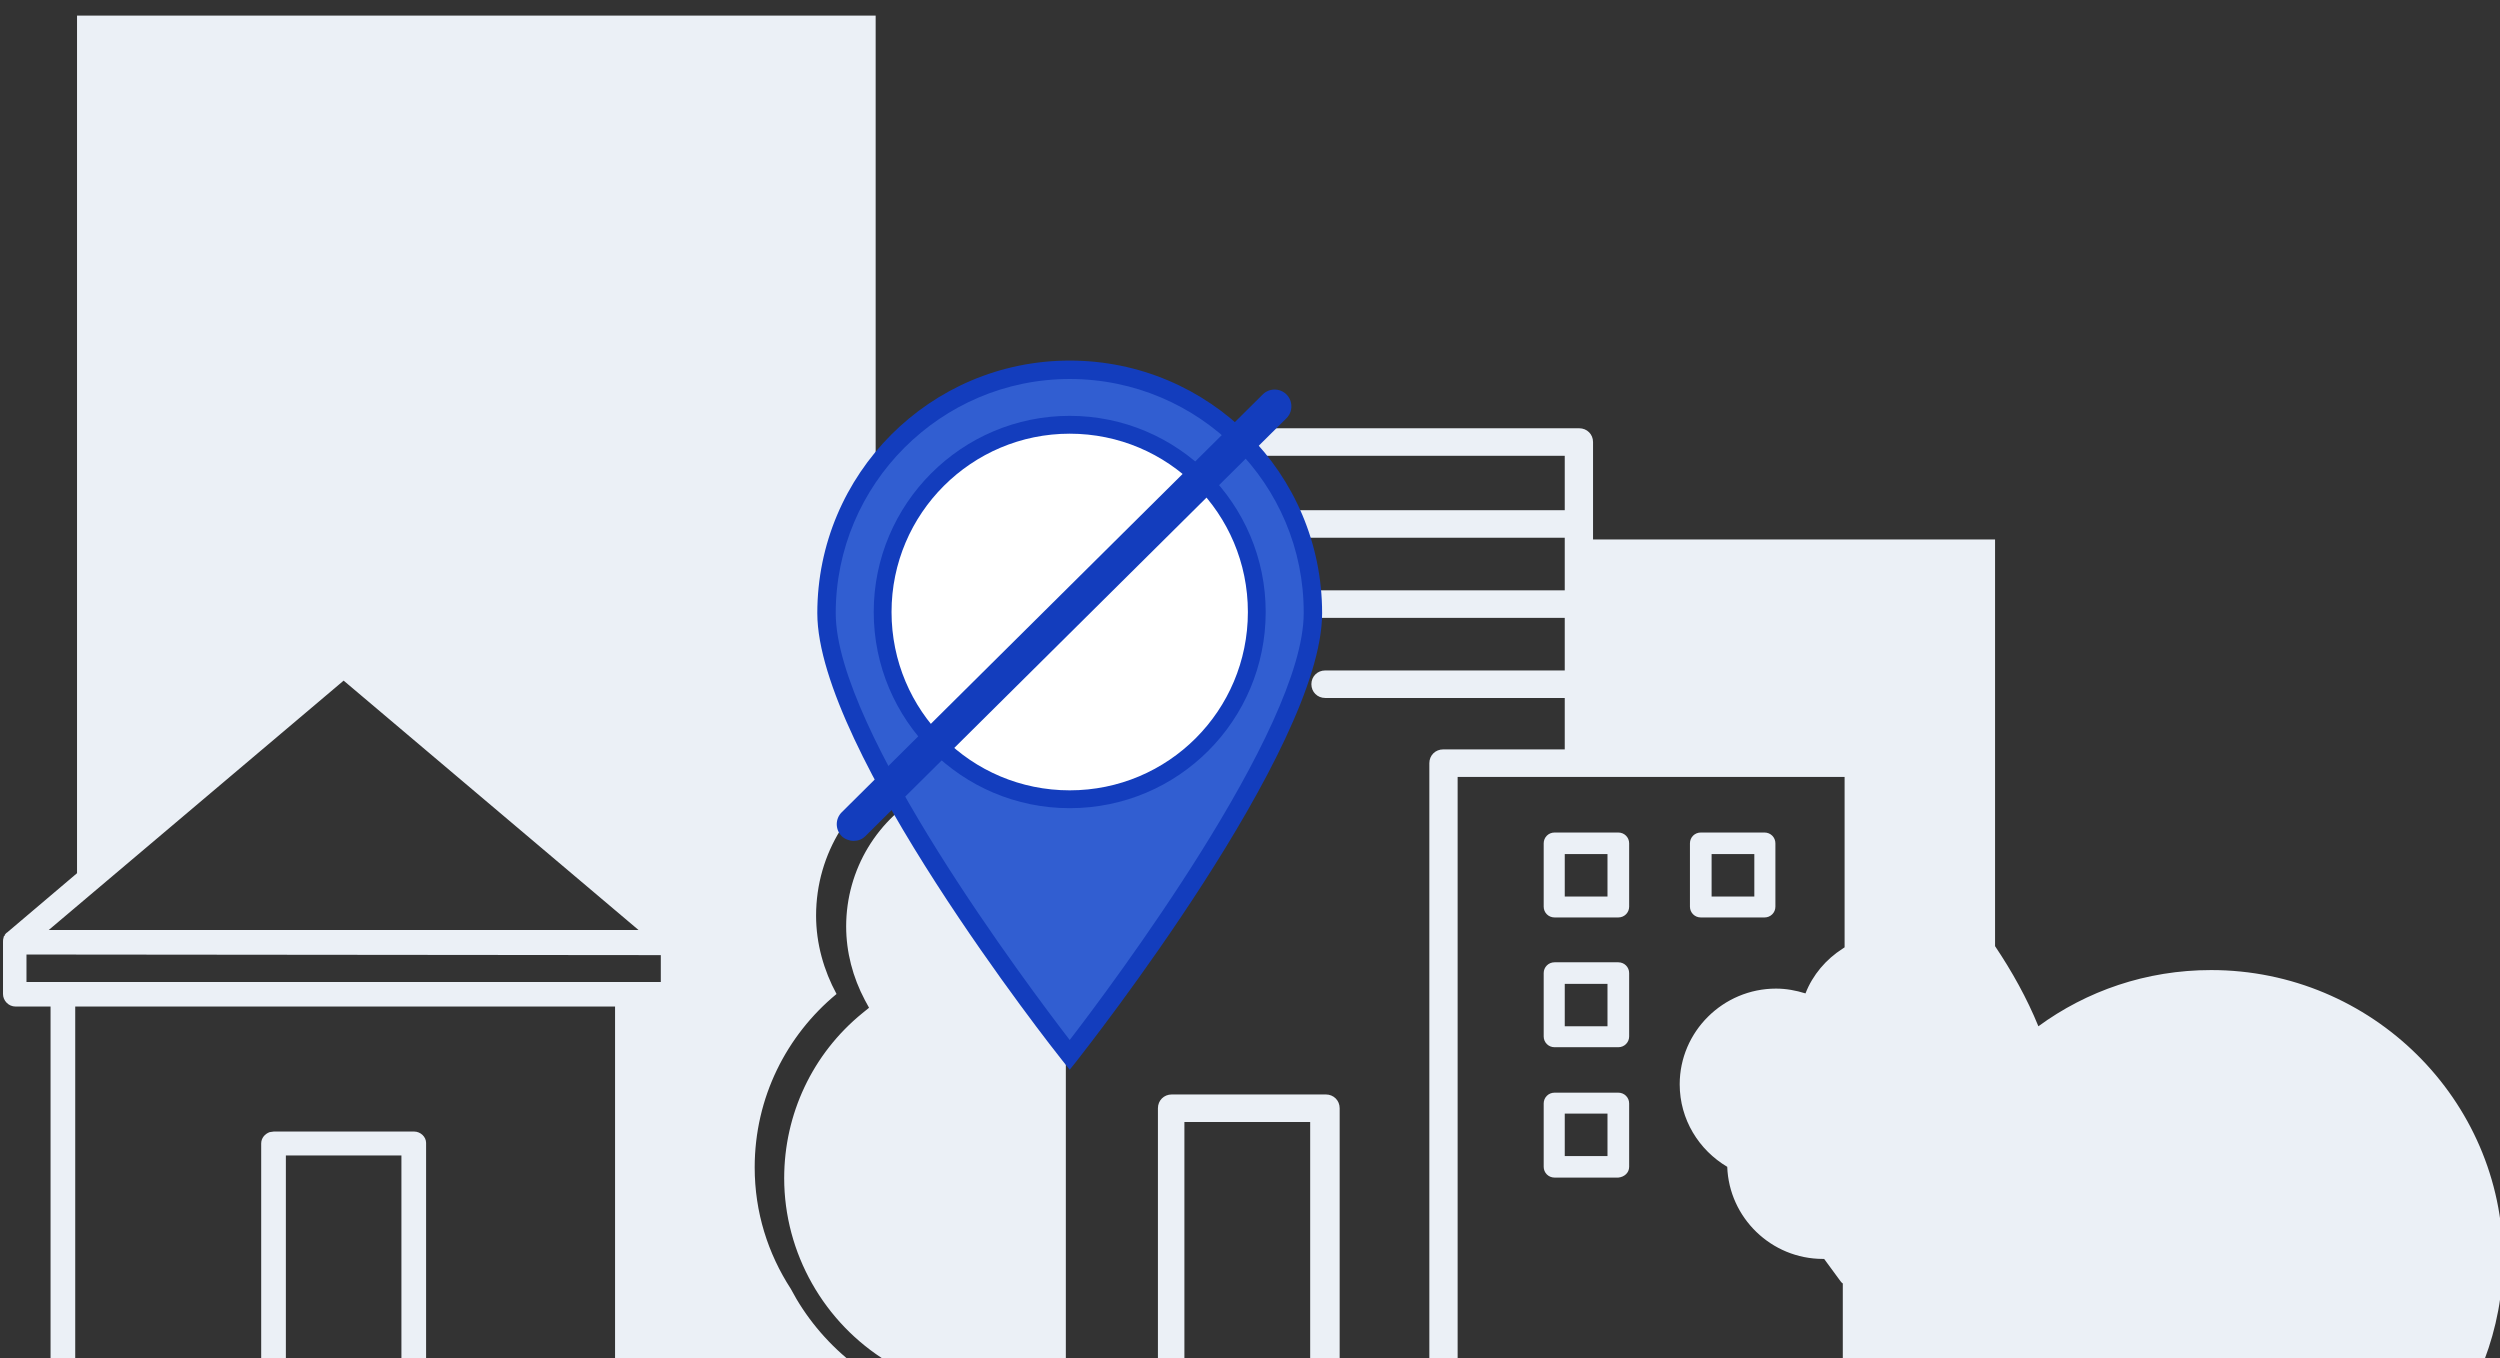 <svg width="208" height="113" viewBox="0 0 208 113" fill="none" xmlns="http://www.w3.org/2000/svg">
    <rect x="0" y="0" width="208" height="113" fill="#333333" stroke="none"/>
    <g clip-path="url(#clip0_1_2198)">
        <path d="M183.965 80.71C178.557 80.71 173.6 82.451 169.594 85.387C168.643 83.049 167.391 80.81 165.989 78.72V44.886H132.541V36.776C132.541 36.129 132.04 35.632 131.389 35.632H87.426C87.125 35.632 86.825 35.731 86.575 35.98C86.374 36.179 86.224 36.477 86.224 36.776V62.898V63.296V64.689C85.223 64.44 84.221 64.341 83.17 64.341C81.067 64.341 79.014 64.838 77.211 65.833C73.005 68.022 70.401 72.351 70.401 77.078C70.401 79.217 70.952 81.307 71.953 83.198L72.304 83.845L71.753 84.293C67.597 87.676 65.244 92.701 65.244 98.025C65.244 104.245 68.549 110.066 73.856 113.3H70.802C68.699 111.608 66.996 109.519 65.794 107.23C63.892 104.294 62.79 100.861 62.79 97.129C62.79 91.308 65.444 86.133 69.6 82.7C68.549 80.76 67.898 78.521 67.898 76.182C67.898 70.958 70.852 66.43 75.208 64.141L72.855 59.763V1.3H6.409V72.65L0.601 77.576C0.5 77.625 0.45 77.725 0.4 77.775C0.4 77.775 0.4 77.775 0.4 77.824C0.35 77.874 0.3 77.924 0.3 77.974C0.3 77.974 0.3 77.974 0.3 78.023C0.25 78.123 0.25 78.272 0.25 78.372V82.7C0.25 83.248 0.701 83.745 1.302 83.745H4.206V111.658V113.25H6.259V83.745H51.173V113.25H111.46V92.204C111.46 91.557 110.96 91.059 110.309 91.059H97.49C96.839 91.059 96.339 91.557 96.339 92.204V113.25H88.678V63.544V37.92H130.187V42.448H100.144C99.493 42.448 98.992 42.946 98.992 43.592C98.992 44.239 99.493 44.737 100.144 44.737H130.187V49.115H106.904C106.253 49.115 105.752 49.613 105.752 50.26C105.752 50.906 106.253 51.404 106.904 51.404H130.187V55.782H110.259C109.608 55.782 109.107 56.28 109.107 56.927C109.107 57.574 109.608 58.071 110.259 58.071H130.187V62.35H120.073C119.422 62.35 118.921 62.848 118.921 63.495V113.101H121.275V64.639H153.321H153.471V78.819C153.421 78.869 153.371 78.869 153.321 78.919C151.919 79.814 150.817 81.108 150.216 82.651C149.415 82.402 148.614 82.252 147.763 82.252C143.356 82.252 139.751 85.835 139.751 90.213C139.751 93.149 141.354 95.686 143.707 97.08C143.857 101.309 147.362 104.742 151.668 104.742C151.718 104.742 151.718 104.742 151.769 104.742L153.12 106.583C153.171 106.633 153.221 106.732 153.321 106.782V113.151H206.698C207.699 110.514 208.25 107.678 208.25 104.692C208.2 91.507 197.334 80.71 183.965 80.71ZM28.591 56.628L53.126 77.376H52.375H49.271H4.055L28.591 56.628ZM54.979 81.705H2.203V79.416L54.979 79.466V81.705ZM98.542 93.348H109.007V113.25H98.542V93.348Z" fill="#EBF0F6"/>
        <path d="M34.449 94.144H22.782C22.682 94.144 22.532 94.194 22.432 94.194C22.031 94.343 21.731 94.692 21.731 95.139V113.25H23.784V96.134H33.398V113.201H35.451V95.09C35.451 94.592 35 94.144 34.449 94.144Z" fill="#EBF0F6"/>
        <path d="M147.713 75.436V70.162C147.713 69.664 147.312 69.266 146.812 69.266H141.504C141.003 69.266 140.603 69.664 140.603 70.162V75.436C140.603 75.934 141.003 76.332 141.504 76.332H146.812C147.312 76.332 147.713 75.934 147.713 75.436ZM145.96 74.59H142.405V71.058H145.96V74.59Z" fill="#EBF0F6"/>
        <path d="M135.545 86.233V80.959C135.545 80.461 135.145 80.063 134.644 80.063H129.336C128.836 80.063 128.435 80.461 128.435 80.959V86.233C128.435 86.731 128.836 87.129 129.336 87.129H134.644C135.145 87.129 135.545 86.731 135.545 86.233ZM133.793 85.387H130.188V81.855H133.743V85.387H133.793Z" fill="#EBF0F6"/>
        <path d="M135.545 97.08V91.806C135.545 91.308 135.145 90.91 134.644 90.91H129.336C128.836 90.91 128.435 91.308 128.435 91.806V97.08C128.435 97.577 128.836 97.975 129.336 97.975H134.644C135.145 97.926 135.545 97.577 135.545 97.08ZM133.793 96.184H130.188V92.652H133.743V96.184H133.793Z" fill="#EBF0F6"/>
        <path d="M135.545 75.436V70.162C135.545 69.664 135.145 69.266 134.644 69.266H129.336C128.836 69.266 128.435 69.664 128.435 70.162V75.436C128.435 75.934 128.836 76.332 129.336 76.332H134.644C135.145 76.332 135.545 75.934 135.545 75.436ZM133.793 74.59H130.188V71.058H133.743V74.59H133.793Z" fill="#EBF0F6"/>
        <g clip-path="url(#clip1_1_2198)">
            <g clip-path="url(#clip2_1_2198)">
                <path d="M68.79 51.018C68.79 62.195 89 87.763 89 87.763C89 87.763 109.209 62.195 109.209 51.018C109.209 39.841 100.216 30.791 89 30.791C77.784 30.791 68.79 39.841 68.79 51.018Z" fill="#315ED1"/>
                <path d="M89 89L88.407 88.258C87.567 87.22 68 62.344 68 51.018C68 39.446 77.388 30 89 30C100.612 30 110 39.397 110 51.018C110 62.344 90.433 87.17 89.593 88.258L89 89ZM89 31.533C78.278 31.533 69.532 40.287 69.532 51.018C69.532 60.761 85.689 82.225 89 86.527C92.311 82.225 108.468 60.712 108.468 51.018C108.518 40.287 99.772 31.533 89 31.533Z" fill="#133DBD"/>
                <path d="M89 66.497C97.596 66.497 104.565 59.523 104.565 50.919C104.565 42.315 97.596 35.34 89 35.34C80.404 35.34 73.435 42.315 73.435 50.919C73.435 59.523 80.404 66.497 89 66.497Z" fill="white"/>
                <path d="M89 67.24C80.007 67.24 72.694 59.92 72.694 50.919C72.694 41.919 80.007 34.599 89 34.599C97.993 34.599 105.306 41.919 105.306 50.919C105.306 59.92 98.042 67.24 89 67.24ZM89 36.083C80.847 36.083 74.176 42.71 74.176 50.919C74.176 59.129 80.798 65.756 89 65.756C97.202 65.756 103.824 59.129 103.824 50.919C103.824 42.71 97.202 36.083 89 36.083Z" fill="#133DBD"/>
                <path d="M71.014 69.96C70.668 69.96 70.273 69.811 70.026 69.564C69.482 69.02 69.482 68.13 70.026 67.586L105.059 32.819C105.602 32.275 106.492 32.275 107.035 32.819C107.579 33.363 107.579 34.253 107.035 34.797L72.002 69.564C71.706 69.861 71.36 69.96 71.014 69.96Z" fill="#133DBD"/>
            </g>
        </g>
    </g>
    <defs>
        <clipPath id="clip0_1_2198">
            <rect width="208" height="113" fill="white"/>
        </clipPath>
        <clipPath id="clip1_1_2198">
            <rect width="42" height="59" fill="white" transform="translate(68 30)"/>
        </clipPath>
        <clipPath id="clip2_1_2198">
            <rect width="42" height="59" fill="white" transform="translate(68 30)"/>
        </clipPath>
    </defs>
</svg>
